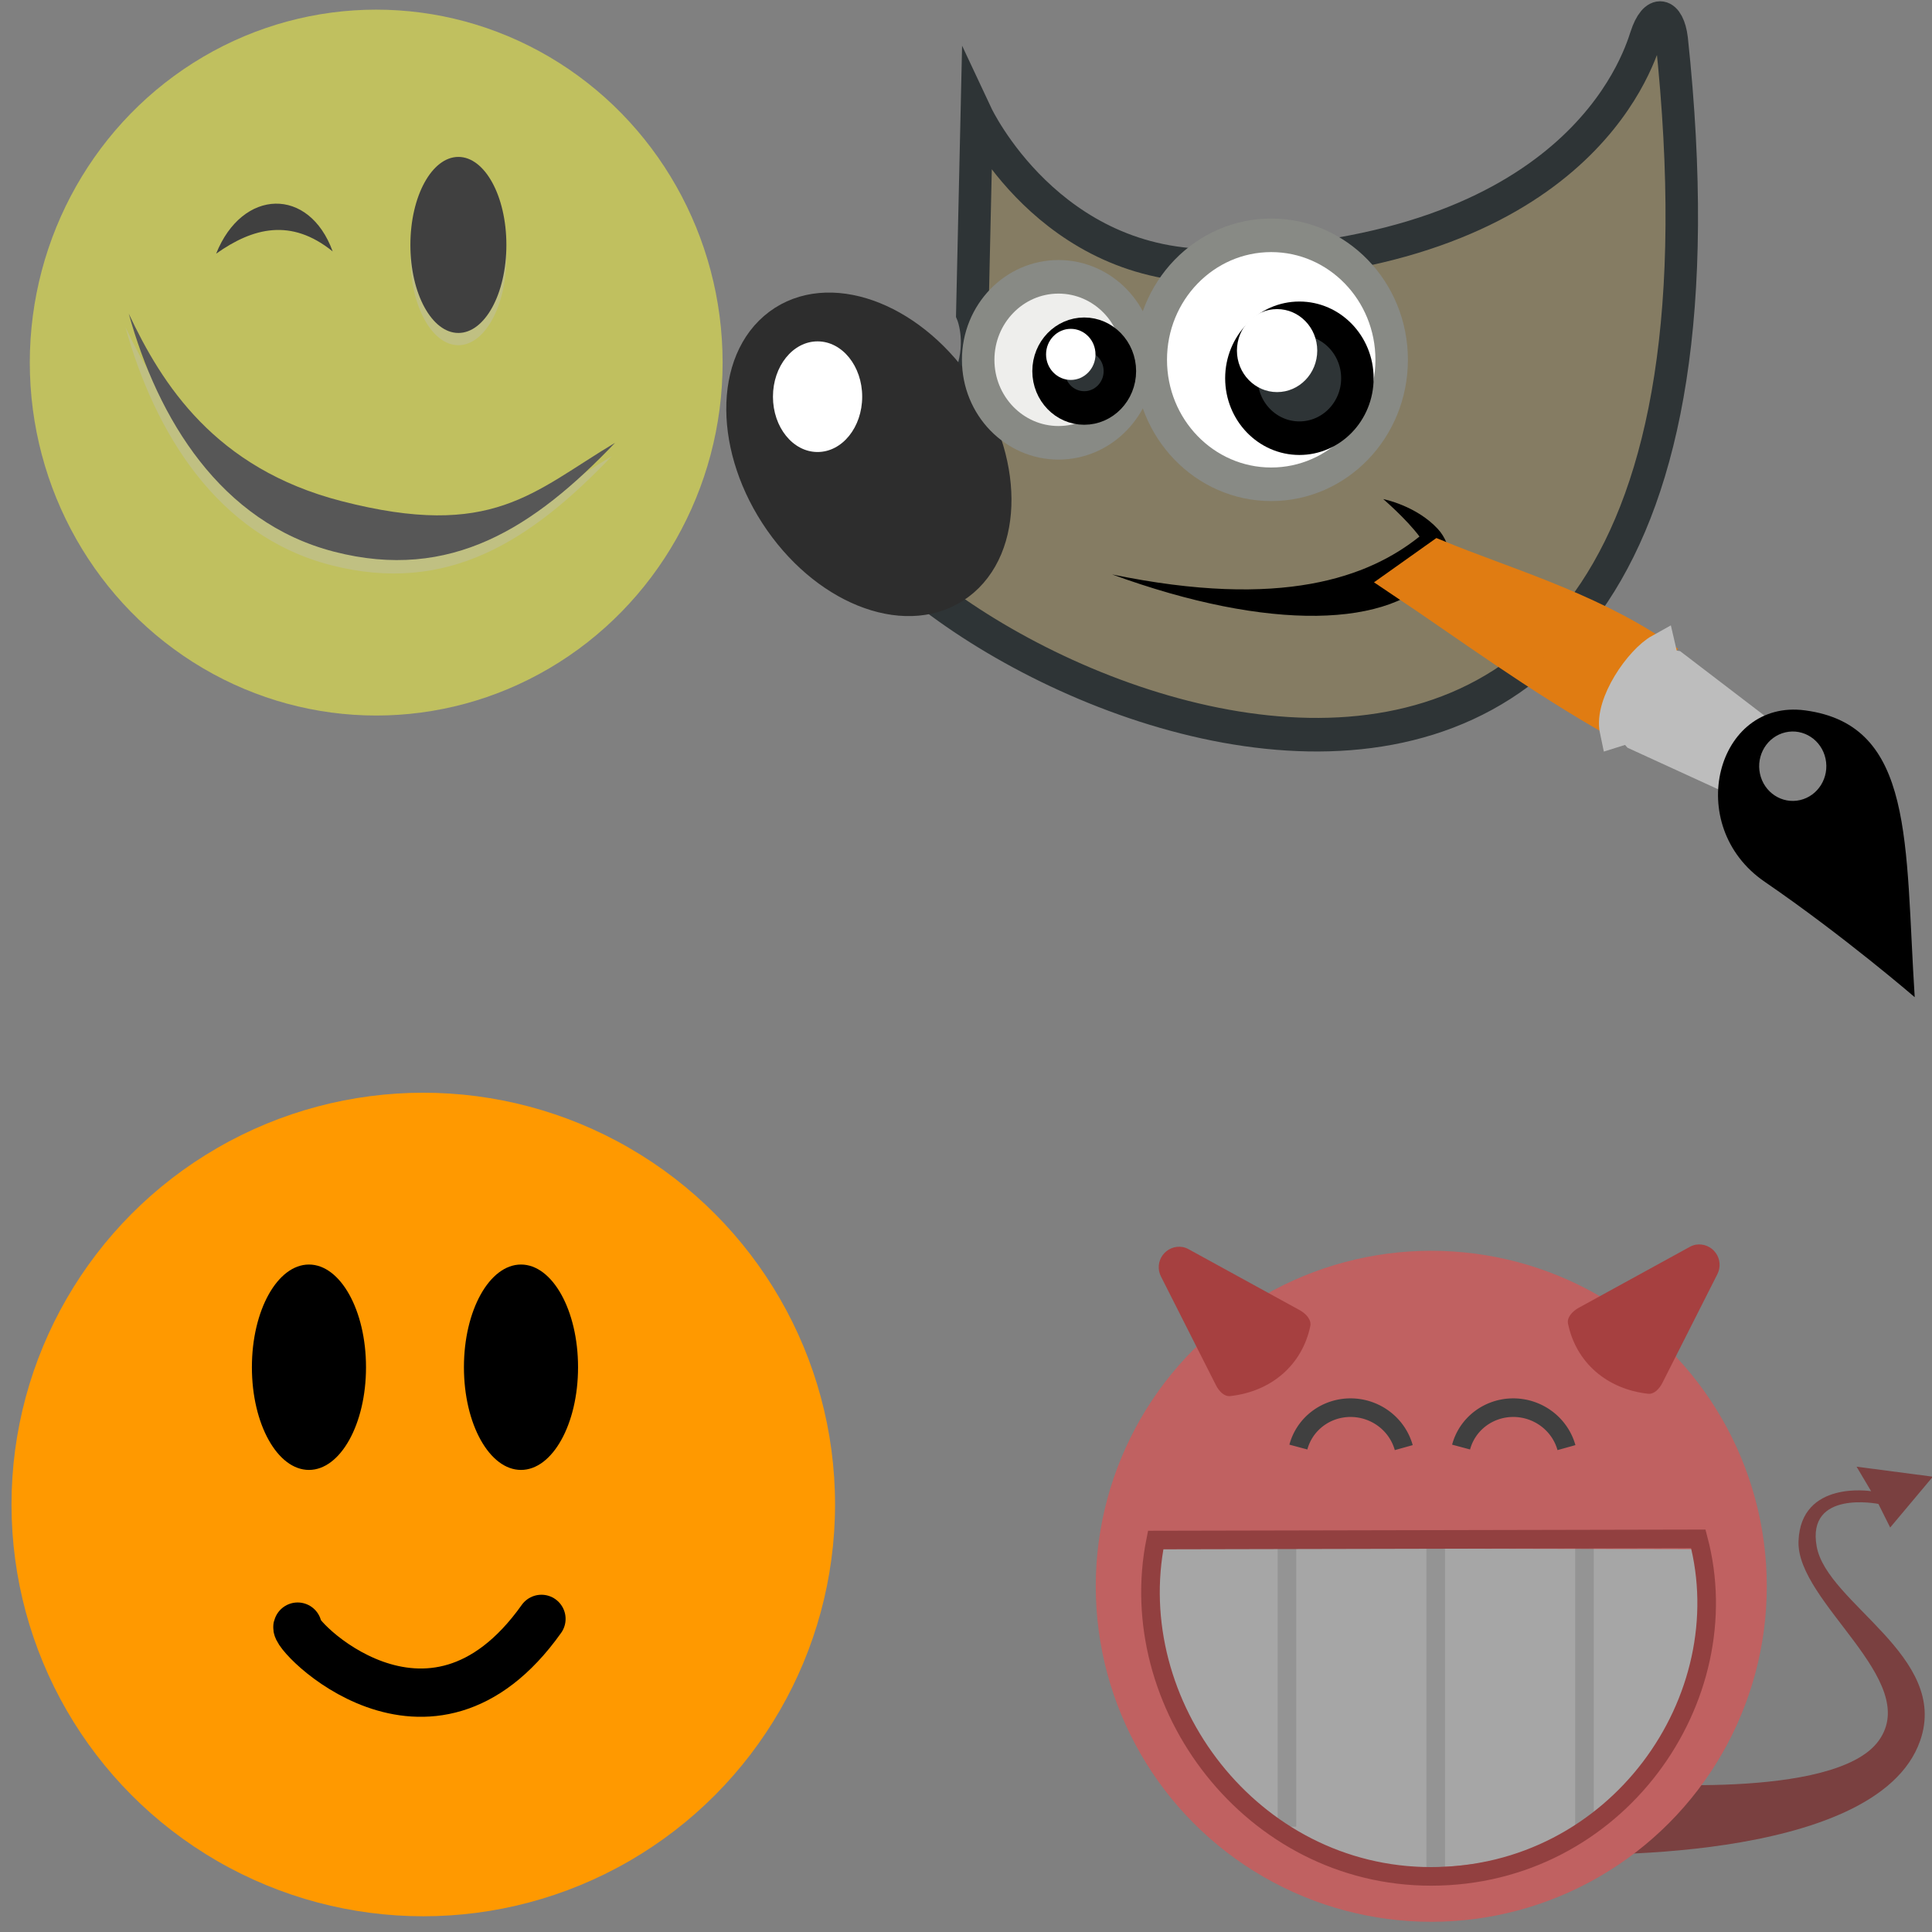 <?xml version="1.0" encoding="UTF-8" standalone="no"?>
<svg
   xmlns:dc="http://purl.org/dc/elements/1.1/"
   xmlns:cc="http://creativecommons.org/ns#"
   xmlns:rdf="http://www.w3.org/1999/02/22-rdf-syntax-ns#"
   xmlns:svg="http://www.w3.org/2000/svg"
   xmlns="http://www.w3.org/2000/svg"
   xmlns:xlink="http://www.w3.org/1999/xlink"
   xmlns:sodipodi="http://sodipodi.sourceforge.net/DTD/sodipodi-0.dtd"
   xmlns:inkscape="http://www.inkscape.org/namespaces/inkscape"
   id="svg2"
   width="16"
   height="16"
   version="1.1"
   viewBox="0 0 16 16"
   sodipodi:docname="gimp-prefs-icon-theme.svg"
   inkscape:version="0.92.2 5c3e80d, 2017-08-06">
  <rect x="0" y="0" width="16" height="16" fill="#808080" stroke="none"/>
  <sodipodi:namedview
     pagecolor="#ffffff"
     bordercolor="#666666"
     borderopacity="1"
     objecttolerance="10"
     gridtolerance="10"
     guidetolerance="10"
     inkscape:pageopacity="0"
     inkscape:pageshadow="2"
     inkscape:window-width="1190"
     inkscape:window-height="591"
     id="namedview128"
     showgrid="false"
     inkscape:zoom="47.05668"
     inkscape:cx="10.495938"
     inkscape:cy="3.811496"
     inkscape:window-x="0"
     inkscape:window-y="0"
     inkscape:window-maximized="0"
     inkscape:current-layer="svg2" />
  <defs
     id="defs7386">
    <linearGradient
       id="linearGradient8340">
      <stop
         id="stop8342"
         stop-color="#fff"
         stop-opacity=".796"
         offset="0" />
      <stop
         id="stop8344"
         stop-color="#fff"
         stop-opacity=".216"
         offset="1" />
    </linearGradient>
    <linearGradient
       id="linearGradient3204-1">
      <stop
         id="stop3206"
         offset="0" />
      <stop
         id="stop3208"
         stop-opacity="0"
         offset="1" />
    </linearGradient>
    <radialGradient
       id="radialGradient7780-8"
       cx="18.558"
       cy="22.3"
       r="19.229"
       gradientTransform="matrix(1.773 0 0 1.297 -16.34 -6.616)"
       gradientUnits="userSpaceOnUse">
      <stop
         id="stop6502"
         stop-color="#857c63"
         offset="0" />
      <stop
         id="stop6504"
         stop-color="#221f19"
         offset="1" />
    </radialGradient>
    <radialGradient
       id="radialGradient7786-4"
       cx="6.024"
       cy="25.271"
       r="4.831"
       gradientTransform="matrix(.916 .093 -.109 1.069 3.254 -3.029)"
       gradientUnits="userSpaceOnUse">
      <stop
         id="stop8544"
         stop-color="#5b676b"
         offset="0" />
      <stop
         id="stop8546"
         stop-color="#141718"
         offset="1" />
    </radialGradient>
    <radialGradient
       id="radialGradient7790-7"
       cx="69.473"
       cy="19.598"
       r="3.515"
       gradientTransform="matrix(1.319 0 0 1.319 -22.126 -6.242)"
       gradientUnits="userSpaceOnUse">
      <stop
         id="stop6470"
         stop-color="#fff"
         offset="0" />
      <stop
         id="stop6472"
         stop-color="#b9b9b0"
         offset="1" />
    </radialGradient>
    <radialGradient
       id="radialGradient7796-9"
       cx="15.415"
       cy="35.357"
       r="7.579"
       gradientTransform="matrix(-.094 -1.406 1.37 -.091 18.284 59.789)"
       gradientUnits="userSpaceOnUse">
      <stop
         id="stop6965"
         stop-color="#696969"
         offset="0" />
      <stop
         id="stop6967"
         offset="1" />
    </radialGradient>
    <radialGradient
       id="radialGradient2714"
       cx="29.288"
       cy="15.721"
       r="8.902"
       fx="29.158"
       fy="15.756"
       gradientUnits="userSpaceOnUse"
       xlink:href="#linearGradient3290" />
    <linearGradient
       id="linearGradient3290">
      <stop
         id="stop3292"
         style="stop-color:#fffcde"
         offset="0" />
      <stop
         id="stop3294"
         style="stop-color:#f6e76a"
         offset=".645" />
      <stop
         id="stop3296"
         style="stop-color:#ffb738"
         offset="1" />
    </linearGradient>
    <radialGradient
       id="aigrd2-2"
       cx="25.053"
       cy="39.593"
       r="15.757"
       gradientTransform="matrix(1.25 0 0 1.25 -6.479 -13.372)"
       gradientUnits="userSpaceOnUse">
      <stop
         id="stop8602-03"
         style="stop-color:#777"
         offset="0" />
      <stop
         id="stop8604-1"
         offset="1" />
    </radialGradient>
    <linearGradient
       id="linearGradient2289"
       x1="39.125"
       x2="46.625"
       y1="33.375"
       y2="16.5"
       gradientTransform="matrix(.781 0 0 .781 9.9 9.256)"
       gradientUnits="userSpaceOnUse">
      <stop
         id="stop2285"
         style="stop-color:#730000"
         offset="0" />
      <stop
         id="stop2287"
         style="stop-color:#ff0202"
         offset="1" />
    </linearGradient>
    <radialGradient
       id="radialGradient2297"
       cx="30.561"
       cy="15.699"
       r="8.902"
       gradientTransform="matrix(.771 0 0 .771 6.992 3.592)"
       gradientUnits="userSpaceOnUse">
      <stop
         id="stop2293"
         style="stop-color:#ffa107"
         offset="0" />
      <stop
         id="stop2295"
         style="stop-color:#c00"
         offset="1" />
    </radialGradient>
    <linearGradient
       id="linearGradient2325"
       x1="28.764"
       x2="38.07"
       y1="12.221"
       y2="38.297"
       gradientUnits="userSpaceOnUse">
      <stop
         id="stop2321"
         style="stop-color:#f2d565"
         offset="0" />
      <stop
         id="stop2323"
         style="stop-color:#f2d565;stop-opacity:0"
         offset="1" />
    </linearGradient>
    <linearGradient
       id="linearGradient2132"
       x1="9.789"
       x2="38.391"
       y1="29.629"
       y2="29.629"
       gradientTransform="matrix(1.049 0 0 1 -5.222 0)"
       gradientUnits="userSpaceOnUse">
      <stop
         id="stop3070"
         style="stop-color:#ccc"
         offset="0" />
      <stop
         id="stop3076"
         style="stop-color:#fff"
         offset=".346" />
      <stop
         id="stop3078"
         style="stop-color:#fff"
         offset=".725" />
      <stop
         id="stop3072"
         style="stop-color:#cecece"
         offset="1" />
    </linearGradient>
    <linearGradient
       id="linearGradient2112"
       x1="14"
       x2="14"
       y1="21.062"
       y2="34.306"
       gradientTransform="matrix(1 0 0 1.405 6.545 -7.966)"
       gradientUnits="userSpaceOnUse"
       xlink:href="#linearGradient3204-1" />
    <linearGradient
       id="linearGradient2116"
       x1="14"
       x2="13.5"
       y1="21.062"
       y2="33.427"
       gradientTransform="matrix(1 0 0 1.172 -1.454 -3.141)"
       gradientUnits="userSpaceOnUse"
       xlink:href="#linearGradient3204-1" />
    <linearGradient
       id="linearGradient2120"
       x1="14"
       x2="14.5"
       y1="21.062"
       y2="33.431"
       gradientTransform="matrix(1 0 0 1.16 14.546 -2.815)"
       gradientUnits="userSpaceOnUse"
       xlink:href="#linearGradient3204-1" />
    <linearGradient
       id="linearGradient2343"
       x1="30.526"
       x2="32.312"
       y1="7.361"
       y2="9.424"
       gradientUnits="userSpaceOnUse"
       xlink:href="#linearGradient2337" />
    <linearGradient
       id="linearGradient2337">
      <stop
         id="stop2339"
         style="stop-color:#c00"
         offset="0" />
      <stop
         id="stop2345"
         style="stop-color:#c84a00"
         offset=".276" />
      <stop
         id="stop2341"
         style="stop-color:#be0000"
         offset="1" />
    </linearGradient>
    <linearGradient
       id="linearGradient2347"
       x1="10.401"
       x2="8.812"
       y1="7.611"
       y2="9.674"
       gradientUnits="userSpaceOnUse"
       xlink:href="#linearGradient2337" />
    <linearGradient
       id="linearGradient2317"
       x1="32.099"
       x2="31.775"
       y1="6.146"
       y2="8.044"
       gradientUnits="userSpaceOnUse"
       xlink:href="#linearGradient2311" />
    <linearGradient
       id="linearGradient2311">
      <stop
         id="stop2313"
         style="stop-color:#ffd93c"
         offset="0" />
      <stop
         id="stop2315"
         style="stop-color:#fff;stop-opacity:0"
         offset="1" />
    </linearGradient>
    <linearGradient
       id="linearGradient2327"
       x1="7.224"
       x2="8.088"
       y1="6.021"
       y2="8.044"
       gradientUnits="userSpaceOnUse"
       xlink:href="#linearGradient2311" />
    <linearGradient
       id="linearGradient7678"
       x1="32.35"
       x2="21.213"
       y1="28.083"
       y2="30.293"
       gradientTransform="translate(-3.837 .346)"
       gradientUnits="userSpaceOnUse"
       xlink:href="#linearGradient3204-1" />
    <linearGradient
       id="linearGradient7680"
       x1="14.969"
       x2="39.525"
       y1="19.111"
       y2="46.986"
       gradientUnits="userSpaceOnUse"
       xlink:href="#linearGradient8340" />
    <linearGradient
       id="linearGradient7682"
       x1="6.305"
       x2="5.985"
       y1="23.362"
       y2="31.57"
       gradientUnits="userSpaceOnUse"
       xlink:href="#linearGradient8340" />
    <linearGradient
       id="linearGradient7684"
       x1="37.018"
       x2="27.754"
       y1="19.24"
       y2="11.182"
       gradientTransform="matrix(-.118 -.528 .528 -.118 46.224 49.691)"
       gradientUnits="userSpaceOnUse">
      <stop
         id="stop6953"
         stop-color="#6e3d09"
         offset="0" />
      <stop
         id="stop6959"
         stop-color="#ea8113"
         offset=".242" />
      <stop
         id="stop6961"
         stop-color="#5c3307"
         offset=".621" />
      <stop
         id="stop6955"
         stop-color="#e07c12"
         offset="1" />
    </linearGradient>
    <linearGradient
       id="linearGradient7686"
       x1="19.395"
       x2="23.109"
       y1="30.001"
       y2="33.439"
       gradientTransform="matrix(-.118 -.528 .528 -.118 40.564 46.875)"
       gradientUnits="userSpaceOnUse">
      <stop
         id="stop6941"
         stop-color="#bdbdbd"
         offset="0" />
      <stop
         id="stop6947"
         stop-color="#e2e2e2"
         offset=".333" />
      <stop
         id="stop6949"
         stop-color="#a3a3a3"
         offset=".667" />
      <stop
         id="stop6943"
         stop-color="#ddd"
         offset="1" />
    </linearGradient>
    <linearGradient
       id="linearGradient7688"
       x1="13.236"
       x2="7.752"
       y1="37.752"
       y2="42.282"
       gradientTransform="matrix(.12 -.445 .445 .12 42.084 34.308)"
       gradientUnits="userSpaceOnUse"
       xlink:href="#linearGradient8340" />
  </defs>
  <g
     id="preferences"
     transform="translate(-434.16 65.017)">
    <g
       id="gimp-prefs-icon-theme"
       transform="translate(434.16 -65.017)">
      <g
         id="g4146-4"
         transform="matrix(.209 0 0 .216 5.921 -1.737)">
        <path
           id="path4323-2-9"
           d="m10.374 12.468s2.874 5.928 9.599 5.76c14.093-0.354 16.564-7.705 16.917-8.766 0.354-1.061 0.895-0.9 1.02 0.08 4.596 41.719-31.897 23.819-33.193 16.714 7.248-2.121 5.48-6.187 5.48-6.187z"
           stroke-miterlimit="10"
           style="color:#000000;fill-rule:evenodd;fill:#857c63;stroke-miterlimit:10;stroke-width:1.287;stroke:#2e3436;fill-opacity:1" />
        <path
           id="path6480-1-5"
           d="m15.738 30.066c6.739 1.348 10.171 0.098 12.179-1.453-0.53-0.685-1.436-1.436-1.436-1.436s1.311 0.248 2.166 1.149c0.585 0.617 0.638 1.613 0.51 2.978-0.128-0.58-0.341-0.941-0.507-1.351-1.806 2.188-6.704 2.305-12.912 0.113z"
           stroke-miterlimit="10"
           style="color:#000000;fill-rule:evenodd;fill:#000000;stroke-miterlimit:10;fill-opacity:1" />
        <path
           id="path8520-9-1"
           d="m36.963 11.805c-0.56 0.934-1.401 2.057-2.693 3.131-2.627 2.184-7.038 4.184-14.27 4.365-4.226 0.105-6.95-1.955-8.623-3.773l-0.105 4.481c0.135 0.418 0.393 1.397-0.088 2.725-0.517 1.427-2.163 2.866-4.971 3.975 0.249 0.523 0.482 1.073 1.24 1.815 1.028 1.005 2.478 2.082 4.178 3.057 3.399 1.95 7.805 3.489 11.91 3.559 4.105 0.07 7.837-1.225 10.418-4.99 2.383-3.477 3.695-9.381 3.004-18.342z"
           stroke-miterlimit="10"
           style="color:#000000;fill:none;opacity:0.185;stroke-miterlimit:10;stroke-width:1.287;stroke:none;stroke-opacity:0.796"
           xlink:href="##path4323-2" />
        <ellipse
           id="path5198-2-2"
           transform="rotate(-35.808 3.363 26.345)"
           cx="6.099"
           cy="27.229"
           rx="4.331"
           ry="6.099"
           stroke-miterlimit="10"
           style="color:#000000;fill-rule:evenodd;fill:#2d2d2d;stroke-miterlimit:10;stroke-width:1.287;stroke:#2d2d2d;fill-opacity:1;stroke-opacity:1" />
        <ellipse
           id="path6446-61-1"
           cx="4.066"
           cy="23.251"
           rx="1.768"
           ry="2.121"
           stroke-miterlimit="10"
           style="color:#000000;fill-rule:evenodd;fill:#fff;stroke-miterlimit:10" />
        <circle
           id="path6460-1-2"
           transform="translate(-55.861)"
           cx="69.473"
           cy="21.837"
           r="3.182"
           stroke-miterlimit="10"
           style="color:#000000;fill-rule:evenodd;fill:#eeeeec;stroke-miterlimit:10;stroke-width:1.287;stroke:#888a85" />
        <circle
           id="path6462-26-8"
           transform="matrix(1.5 0 0 1.5 -82.168 -10.919)"
           cx="69.473"
           cy="21.837"
           r="3.182"
           stroke-miterlimit="10"
           style="color:#000000;fill-rule:evenodd;fill:#ffffff;stroke-miterlimit:10;stroke-width:0.858;stroke:#888a85;fill-opacity:1" />
        <circle
           id="path6464-8-7"
           transform="translate(1.414 .707)"
           cx="21.744"
           cy="21.837"
           r="2.298"
           stroke-miterlimit="10"
           style="color:#000000;fill-rule:evenodd;fill:#2e3436;stroke-miterlimit:10;stroke-width:1.287;stroke:#000" />
        <circle
           id="path6466-7-8"
           transform="matrix(.9 0 0 .9 3.023 2.626)"
           cx="21.39"
           cy="20.953"
           r="1.768"
           stroke-miterlimit="10"
           style="color:#000000;fill-rule:evenodd;fill:#fff;stroke-miterlimit:10" />
        <circle
           id="path6476-6-5"
           transform="matrix(.615 0 0 .615 1.259 8.841)"
           cx="21.744"
           cy="21.837"
           r="2.298"
           stroke-miterlimit="10"
           style="color:#000000;fill-rule:evenodd;fill:#2e3436;stroke-miterlimit:10;stroke-width:2.092;stroke:#000" />
        <circle
           id="path6478-3-9"
           transform="matrix(.554 0 0 .554 2.249 10.021)"
           cx="21.39"
           cy="20.953"
           r="1.768"
           stroke-miterlimit="10"
           style="color:#000000;fill-rule:evenodd;fill:#fff;stroke-miterlimit:10" />
        <path
           id="path6937-85-4"
           d="m35.763 35.714 1.529-2.595c-2.752-1.783-6.107-2.723-8.625-3.724l-1.393 0.957c2.411 1.559 5.378 3.674 8.489 5.362z"
           style="color:#000000;fill:url(#linearGradient7684);stroke-linecap:round;stroke-width:1.287;stroke:#e07c12;stroke-opacity:1" />
        <path
           id="path6935-7-6"
           d="m42.123 38.651 0.757-1.414-4.891-3.619-0.405-0.062-0.138-0.576c-0.774 0.415-1.969 2.07-1.748 3.06l0.566-0.172 0.28 0.309z"
           style="color:#000000;fill:url(#linearGradient7686);stroke-linecap:round;stroke-width:1.287;stroke:#bdbdbd;stroke-opacity:1" />
        <path
           id="path6933-90-2"
           d="m47.54 46.274c-0.394-5.905 0.01-10.434-4.343-10.996-3.508-0.453-4.849 4.419-1.601 6.572 3.129 2.074 5.944 4.424 5.944 4.424z"
           style="color:#000000;fill:url(#radialGradient7796-9);stroke-linecap:round;stroke-width:.2" />
        <circle
           id="path6971-7-6"
           transform="matrix(-.232 -1.039 1.039 -.232 5.254 54.099)"
           cx="7.625"
           cy="37.75"
           r="1.25"
           style="color:#000000;fill:#fff;opacity:.528;stroke-linecap:round" />
      </g>
      <g
         id="g3162"
         transform="matrix(.189 0 0 .189 -1.08 8.093)">
        <circle
           id="path4320"
           transform="matrix(2.083 0 0 2.083 -40.547 -16.492)"
           cx="31.113"
           cy="19.009"
           r="8.662"
           style="color:#000000;fill-rule:evenodd;fill:#ff9900;stroke-linecap:round;stroke-linejoin:round;stroke-width:0.48;stroke:none;fill-opacity:1" />
        <g
           id="g8666"
           transform="translate(.354 2.393)">
          <path
             id="path8614"
             d="m21.398 14.696c0 2.5-1.125 4.5-2.5 4.5s-2.5-2-2.5-4.5 1.125-4.5 2.5-4.5 2.5 2 2.5 4.5z" />
          <path
             id="path8616"
             d="m30.689 14.696c0 2.5-1.125 4.5-2.5 4.5s-2.5-2-2.5-4.5 1.125-4.5 2.5-4.5 2.5 2 2.5 4.5z" />
        </g>
      </g>
      <g
         id="g3184"
         transform="matrix(.154 0 0 .154 8.726 9.579)"
         style="opacity:.5">
        <path
           id="path2281"
           d="m27.436 37.514s16.792 0.673 19.16-6.105c1.589-4.547-5.002-7.368-5.563-10.442-0.561-3.074 3.318-2.293 3.318-2.293l0.634 1.269 2.293-2.733-4.099-0.537 0.781 1.317s-3.782-0.61-3.904 2.684c-0.122 3.294 6.653 7.49 4.311 10.735s-13.679 2.245-13.679 2.245z"
           style="color:#000000;fill-rule:evenodd;fill:#730000;opacity:1;fill-opacity:1" />
        <circle
           id="path4320-7"
           transform="matrix(2.083 0 0 2.083 -44.502 -16.492)"
           cx="31.113"
           cy="19.009"
           r="8.662"
           style="color:#000000;fill-rule:evenodd;fill:#ff4141;opacity:1;stroke-linecap:round;stroke-linejoin:round;stroke-width:0.48;stroke:none;fill-opacity:1;stroke-opacity:0.502" />
        <path
           id="path1364"
           transform="rotate(195 11.422 7.246)"
           d="m-0.875 1.875a2.938 2.875 0 0 1-2.177 2.777 2.938 2.875 0 0 1-3.304-1.339"
           style="fill:none;stroke:#000" />
        <path
           id="path2094"
           transform="rotate(195 7.047 7.822)"
           d="m-0.875 1.875a2.938 2.875 0 0 1-2.177 2.777 2.938 2.875 0 0 1-3.304-1.339"
           style="fill:none;stroke:#000" />
        <path
           id="path2096-4"
           d="m5.233 21.045c-1.539 7.567 4.692 17.168 14.851 17.168 10.247 0 16.506-8.43 14.72-17.105z"
           style="color:#000000;fill:#cccccc;opacity:1;fill-opacity:1" />
        <path
           id="path2110-2"
           d="m20.545 21.529v16.854"
           style="fill:none;opacity:0.182;stroke-linecap:square;stroke-width:1px;stroke:#000000;stroke-opacity:1" />
        <path
           id="path2114"
           d="m12.545 21.469v14.063"
           style="fill:none;opacity:0.182;stroke-linecap:square;stroke-width:1px;stroke:#000000;stroke-opacity:1" />
        <path
           id="path2118"
           d="m28.545 21.541v13.918"
           style="fill:none;opacity:0.182;stroke-linecap:square;stroke-width:1px;stroke:#000000;stroke-opacity:1" />
        <path
           id="path2756"
           d="m5.486 20.616c-1.781 8.822 5.159 18.088 14.809 18.088 10.004 0 16.652-9.578 14.372-18.15z"
           style="color:#000000;fill:none;opacity:1;stroke:#a40000" />
        <path
           id="path2276"
           d="m34.535 4.733c-0.126 0.024-0.246 0.069-0.356 0.134l-5.97 3.275c-0.308 0.177-0.621 0.497-0.548 0.845 0.437 2.086 2.084 3.514 4.304 3.763 0.334 0.038 0.612-0.278 0.766-0.577l2.963-5.859c0.186-0.369 0.149-0.812-0.095-1.145s-0.655-0.502-1.063-0.436z"
           style="color:#000000;fill-rule:evenodd;fill:#cc0000;stroke-linecap:round;stroke-linejoin:round;stroke:none;fill-opacity:1;stroke-opacity:0.502" />
        <path
           id="path2279"
           d="m6.927 4.858c0.126 0.024 0.246 0.069 0.356 0.134l5.97 3.275c0.308 0.177 0.621 0.497 0.548 0.845-0.437 2.086-2.084 3.514-4.304 3.763-0.334 0.038-0.612-0.278-0.766-0.577l-2.963-5.859c-0.186-0.369-0.149-0.812 0.095-1.145s0.655-0.502 1.063-0.436z"
           style="color:#000000;fill-rule:evenodd;fill:#cc0000;opacity:1;stroke-linecap:round;stroke-linejoin:round;stroke:none;fill-opacity:1" />
      </g>
      <g
         id="g3162-9"
         transform="matrix(.159 0 0 .162 -.742 -.74)"
         style="opacity:.5">
        <circle
           id="path4320-4"
           transform="matrix(2.083 0 0 2.083 -40.547 -16.492)"
           cx="31.113"
           cy="19.009"
           r="8.662"
           style="color:#000000;fill-rule:evenodd;fill:#ffff3e;opacity:1;stroke-linecap:round;stroke-linejoin:round;stroke-width:0.48;stroke:none;fill-opacity:1" />
        <g
           id="g3267"
           transform="rotate(14.217 24.197 23.273)">
          <path
             id="path2659-4"
             d="m37.285 24.72c-3.017 5.225-6.543 8.99-12.822 8.99-6.1 0-10.566-4.34-13.352-9.167 2.549 3.056 6.283 6.566 13.087 6.566 8.13 0 9.552-2.907 13.087-6.389z"
             style="color:#000000;fill:#fff;opacity:.36" />
          <path
             id="path8606-1"
             d="m37.285 24.013c-3.017 5.225-6.543 8.99-12.822 8.99-6.1 0-10.566-4.34-13.352-9.167 2.549 3.056 6.283 6.566 13.087 6.566 8.13 0 9.552-2.907 13.087-6.389z"
             style="fill:#2d2d2d;fill-opacity:1" />
        </g>
        <path
           id="path8612-9"
           d="m31.042 17.714c0 2.5-1.125 4.5-2.5 4.5s-2.5-2-2.5-4.5 1.125-4.5 2.5-4.5 2.5 2 2.5 4.5z"
           style="fill:#fff;opacity:.36" />
        <path
           id="path8616-4"
           d="m31.042 17.089c0 2.5-1.125 4.5-2.5 4.5s-2.5-2-2.5-4.5 1.125-4.5 2.5-4.5 2.5 2 2.5 4.5z" />
        <path
           id="path1336"
           d="m15.925 17.535c1.361-3.345 4.843-3.432 6.069-0.115-2.161-1.713-4.148-1.22-6.069 0.115z"
           style="color:#000000;opacity:1" />
      </g>
    </g>
  </g>
  <path
     style="fill:none;fill-rule:evenodd;stroke:#000000;stroke-width:0.4;stroke-linecap:round;stroke-linejoin:miter;stroke-miterlimit:4;stroke-dasharray:none;stroke-opacity:1"
     d="m 2.465,13.471 c -0.059,0.049 1.088,1.246 2.019,-0.064"
     id="path935"
     inkscape:connector-curvature="0"
     sodipodi:nodetypes="cc" />
</svg>
